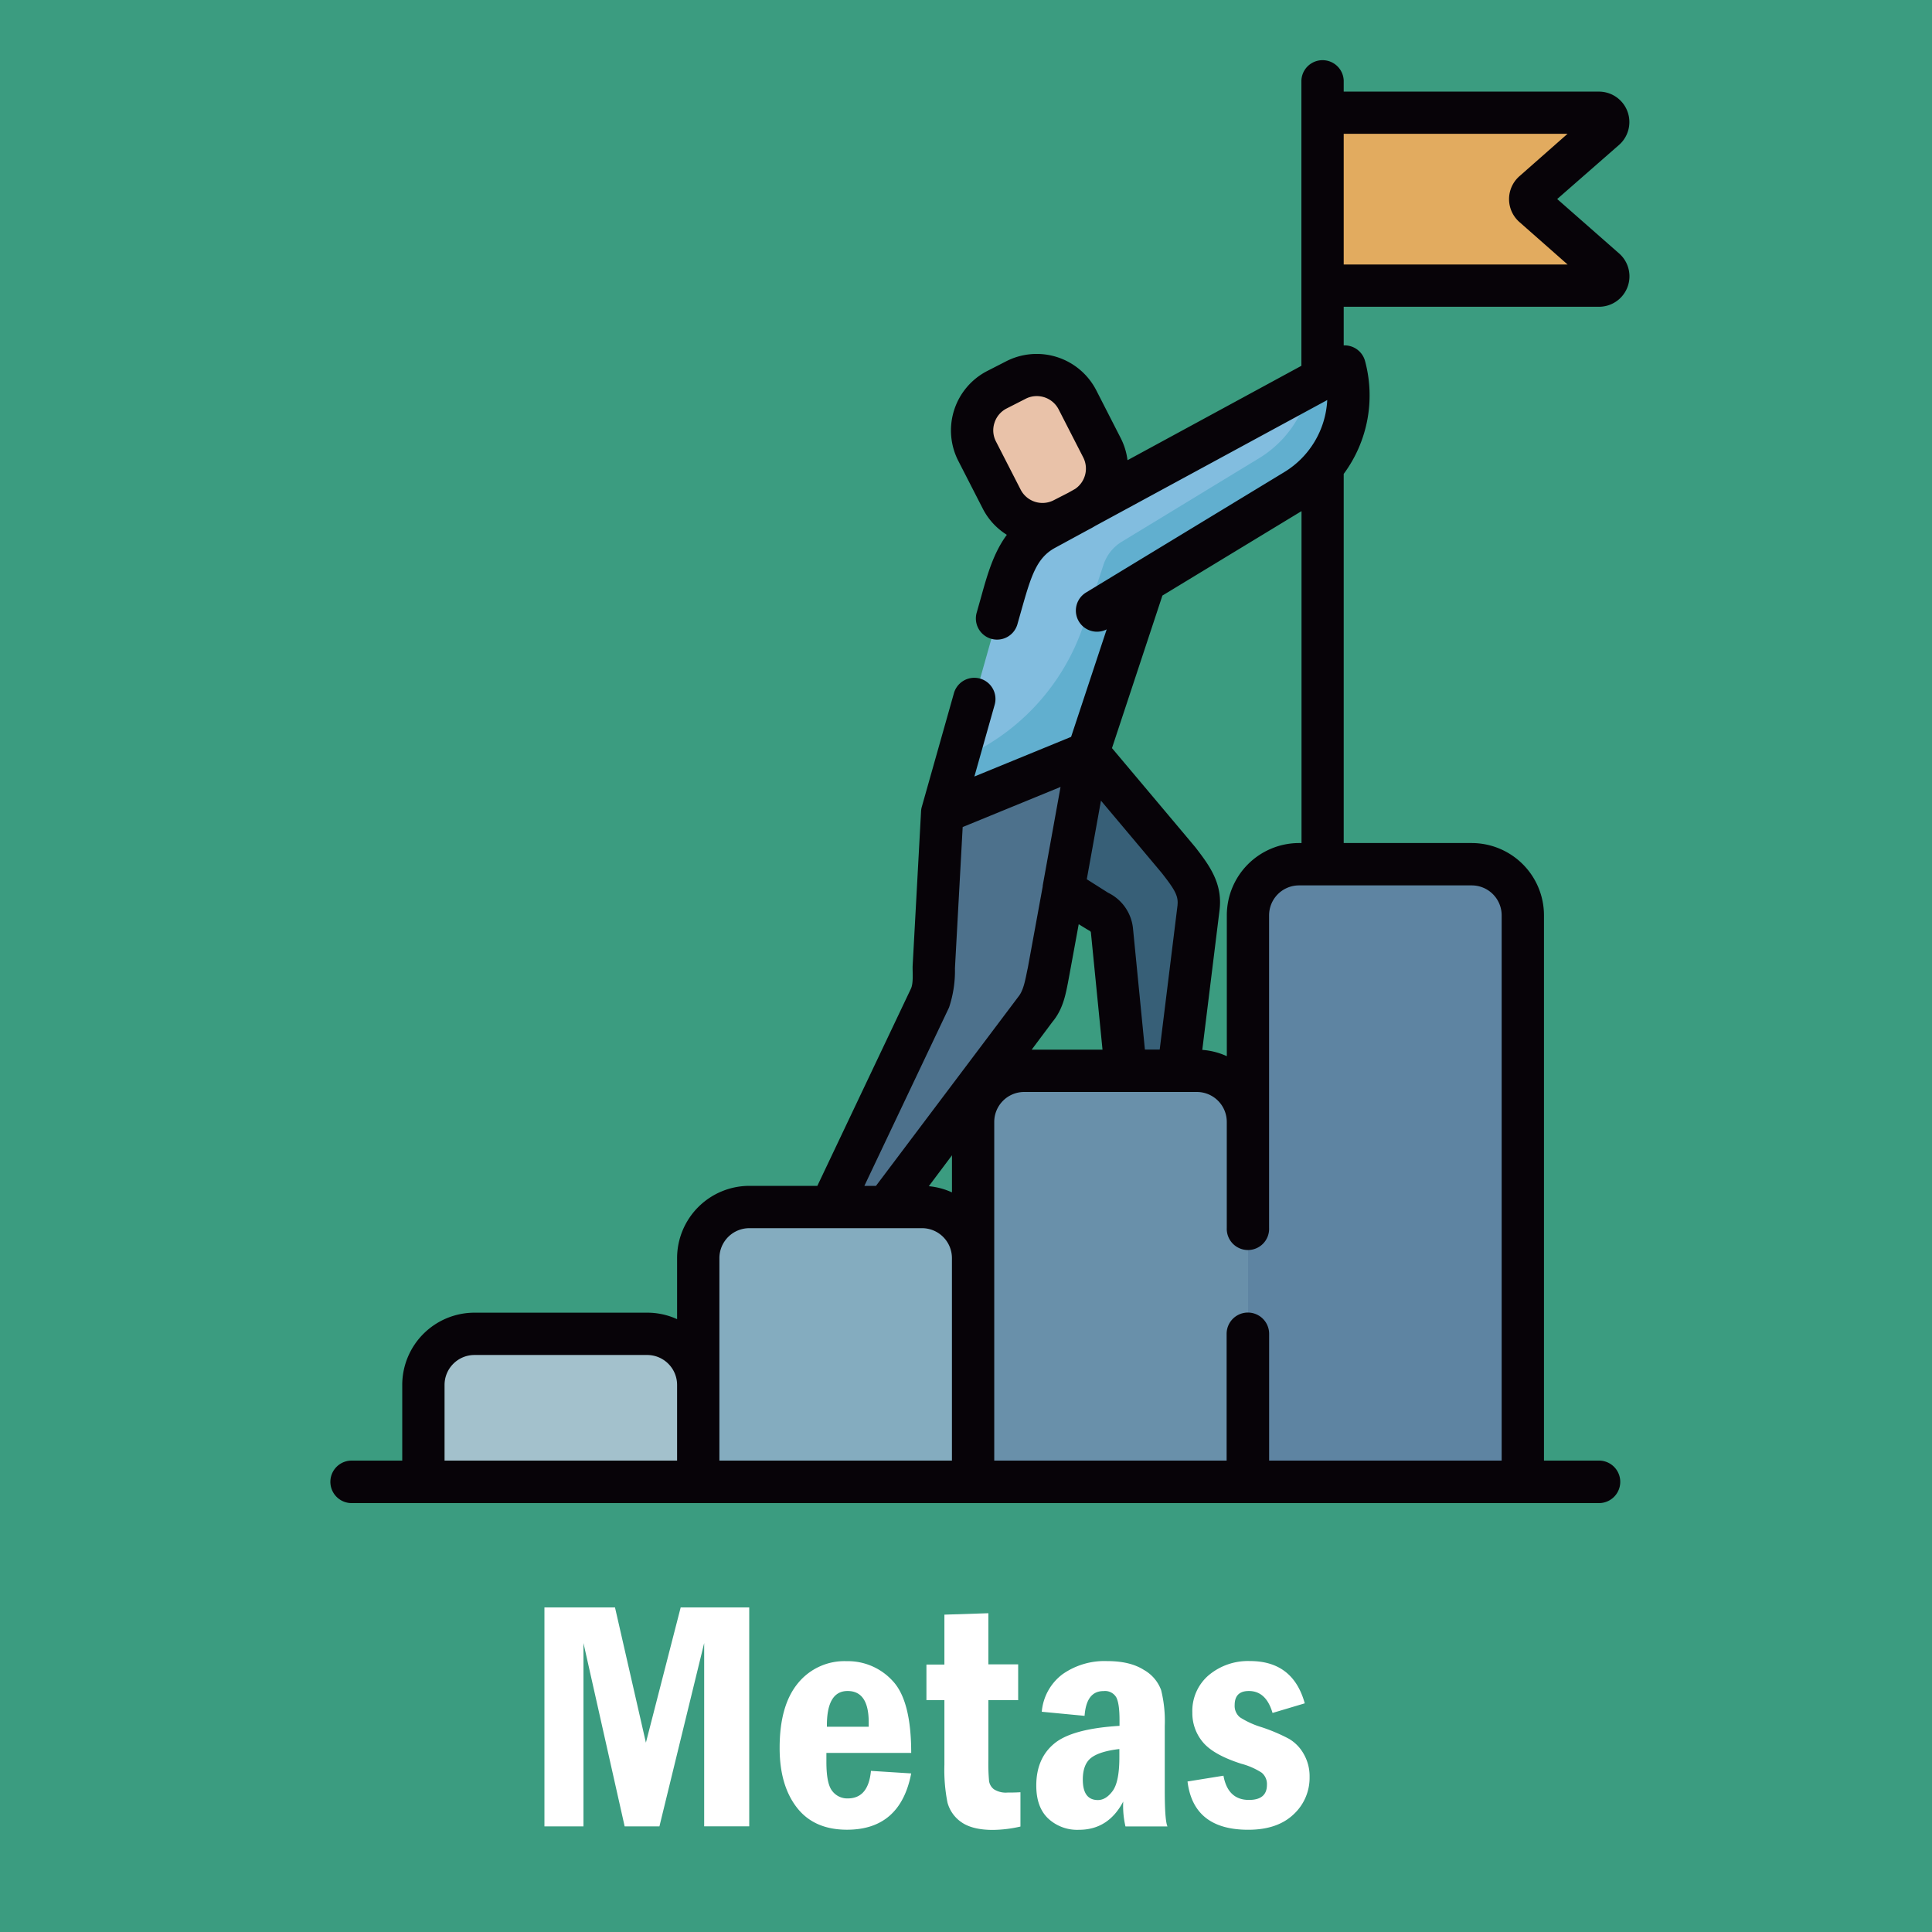 <svg id="Layer_1" data-name="Layer 1" xmlns="http://www.w3.org/2000/svg" viewBox="0 0 500 500"><defs><style>.cls-1{fill:#3b9c80;}.cls-2{fill:#fff;}.cls-3{fill:#a3c1cc;}.cls-4{fill:#84acbf;}.cls-5{fill:#6990aa;}.cls-6{fill:#5e84a2;}.cls-7{fill:#e2ab5f;}.cls-8{fill:#82bddf;}.cls-9{fill:#61afcf;}.cls-10{fill:#375f77;}.cls-11{fill:#4d718c;}.cls-12{fill:#e9c2a9;}.cls-13{fill:#070308;}</style></defs><title>metas</title><rect class="cls-1" width="500" height="500"/><path class="cls-2" d="M140.9,416h18.26l8,35,9-35H193.9v56.65H182.24V425.22l-11.58,47.44h-9L151,425.22v47.44H140.9Z"/><path class="cls-2" d="M235.82,453.65H213.87V456c0,3.76.5,6.26,1.53,7.53a4.87,4.87,0,0,0,4,1.9q5.33,0,6-7.13l10.42.66Q233,473.53,219.2,473.53q-8.55,0-13-5.77t-4.43-15.44q0-10.92,4.7-16.66a15.5,15.5,0,0,1,12.63-5.75A15.68,15.68,0,0,1,231,435Q235.82,440.08,235.82,453.65Zm-11-6.77c0-.49,0-.88,0-1.16q0-8.09-5.46-8.09T214,446.88Z"/><path class="cls-2" d="M244.41,417.87l11.38-.37v13.24h7.71V440h-7.71v15.4a51.27,51.27,0,0,0,.18,5.54,3.27,3.27,0,0,0,1.25,2.12,5.71,5.71,0,0,0,3.55.85c.88,0,2,0,3.32-.08v8.88a33.08,33.08,0,0,1-7.14.87c-3.54,0-6.26-.68-8.14-2a9,9,0,0,1-3.61-5.11,43.48,43.48,0,0,1-.79-9.75V440h-4.65v-9.21h4.65Z"/><path class="cls-2" d="M280.69,444.06,269.61,443a13.58,13.58,0,0,1,5.37-9.71,18.87,18.87,0,0,1,11.56-3.4q5.9,0,9.46,2.26a9.91,9.91,0,0,1,4.5,5.25,33.2,33.2,0,0,1,.94,9.25v16.73q0,7.8.7,9.3H291.27a23.3,23.3,0,0,1-.58-6.44q-3.85,7.32-11.48,7.31a11,11,0,0,1-7.95-2.93q-3.08-2.93-3.07-8.53,0-7,4.64-10.85t16.9-4.59v-1.57c0-2.8-.28-4.73-.84-5.81a3.36,3.36,0,0,0-3.29-1.62Q281.15,437.63,280.69,444.06Zm9,8.59q-5.1.59-7.28,2.26t-2.18,5.65q0,5.29,3.9,5.29,2.11,0,3.84-2.38t1.72-8.75Z"/><path class="cls-2" d="M337.67,440.82l-8.34,2.49q-1.66-5.69-6.14-5.68-3.66,0-3.66,3.65a3.8,3.8,0,0,0,1.37,3.16,22.5,22.5,0,0,0,5.65,2.57,45,45,0,0,1,7.05,3,10.45,10.45,0,0,1,3.78,3.88,11.49,11.49,0,0,1,1.54,5.95,12.87,12.87,0,0,1-4.19,9.76q-4.2,3.95-11.71,3.94-14.16,0-15.69-12.49l9.3-1.5q1.15,6.27,6.6,6.27,4.65,0,4.65-3.9a3.8,3.8,0,0,0-1.37-3.16,18.55,18.55,0,0,0-5.32-2.32q-7.21-2.32-9.91-5.6a11.61,11.61,0,0,1-2.7-7.6,12.14,12.14,0,0,1,4.25-9.71,15.81,15.81,0,0,1,10.65-3.65Q334.64,429.87,337.67,440.82Z"/><path class="cls-3" d="M180.7,383.5H109.57V358.41a13.22,13.22,0,0,1,13.22-13.22h44.7a13.21,13.21,0,0,1,13.21,13.22Z"/><path class="cls-4" d="M251.84,383.5H180.7V325.6a13.22,13.22,0,0,1,13.22-13.22h44.7a13.22,13.22,0,0,1,13.22,13.22Z"/><path class="cls-5" d="M323,383.5H251.84V290.35a13.22,13.22,0,0,1,13.22-13.22h44.69A13.22,13.22,0,0,1,323,290.35Z"/><path class="cls-6" d="M394.1,383.5H323V236.88a13.22,13.22,0,0,1,13.22-13.22h44.69a13.22,13.22,0,0,1,13.22,13.22Z"/><path class="cls-7" d="M342.28,73.89h71.54a2.4,2.4,0,0,0,1.59-4.21L396.83,53.32a2.4,2.4,0,0,1,0-3.61l18.58-16.36a2.4,2.4,0,0,0-1.59-4.21H342.28Z"/><path class="cls-8" d="M348,94.84l-77.51,42.09c-6.91,3.75-8.8,10.35-11.22,18.85l-15.41,54.5,37.77-15.47,14.66-44.32,39-23.69A28.55,28.55,0,0,0,348,94.84Z"/><path class="cls-9" d="M348,94.84l-9,4.85a28.47,28.47,0,0,1-13.19,18.92L290.31,140.2a11,11,0,0,0-4.74,6l-5.08,15.34a57.51,57.51,0,0,1-32.8,35.16l-3.85,13.63,37.77-15.48,14.66-44.31,39-23.7A28.55,28.55,0,0,0,348,94.84Z"/><path class="cls-10" d="M281.61,194.81l22.32,26.38c3.7,4.89,6.92,8.34,6.25,13.72L305,277.11H291.34l-3.56-36.28a6.09,6.09,0,0,0-3.63-5l-40.31-25.57Z"/><path class="cls-11" d="M243.84,210.29l-2.18,40c-.14,3.31.33,5.56-1,8L215,312.38h14.45l38.64-51.33c2.26-2.64,2.52-6.2,3.28-9.49l10.25-56.75Z"/><path class="cls-12" d="M278.84,103.47l6.34,12.37A11.83,11.83,0,0,1,280,131.76l-4.9,2.51a11.83,11.83,0,0,1-15.92-5.14l-6.34-12.37A11.83,11.83,0,0,1,258,100.84l4.9-2.51A11.83,11.83,0,0,1,278.84,103.47Z"/><path class="cls-13" d="M419,65.57l-16-14.06,16-14a7.88,7.88,0,0,0-5.21-13.8H347.75V20.82a5.48,5.48,0,0,0-10.95,0V94.67l-45,24.43a17.35,17.35,0,0,0-1.78-5.76L283.71,101a17.33,17.33,0,0,0-23.29-7.51L255.52,96A17.3,17.3,0,0,0,248,119.26l6.34,12.37a17.18,17.18,0,0,0,6.23,6.78c-3.36,4.53-5,10.1-6.6,15.88l-1.18,4.18a5.48,5.48,0,1,0,10.54,3l1.18-4.17c2.4-8.46,3.87-13,8.57-15.54l8.41-4.57,1-.53c.34-.18.66-.38,1-.58l60-32.55a23.19,23.19,0,0,1-11.05,18.61l-39,23.68-.13.08-12.14,7.38a5.47,5.47,0,0,0,5.24,9.6L277.2,190.7l-6.73,2.76-18.3,7.5,5.27-18.65a5.48,5.48,0,0,0-10.54-3l-8.33,29.47a5.29,5.29,0,0,0-.2,1.19l-2.18,40c-.06,1.53.26,4.42-.45,5.91L211.53,306.9h-17.6a18.72,18.72,0,0,0-18.7,18.7v15.8a18.55,18.55,0,0,0-7.74-1.68h-44.7a18.71,18.71,0,0,0-18.69,18.69V378H91a5.48,5.48,0,0,0,0,11H413.82a5.48,5.48,0,0,0,0-11H399.58V236.88a18.72,18.72,0,0,0-18.7-18.7H347.75V122.65a34.14,34.14,0,0,0,5.51-29.26,5.47,5.47,0,0,0-5.51-4v-10h66.07A7.88,7.88,0,0,0,419,65.57ZM257.37,109.42a6.29,6.29,0,0,1,3.15-3.71l4.9-2.5a6.21,6.21,0,0,1,2.88-.7A6.35,6.35,0,0,1,274,106l6.34,12.38a6.35,6.35,0,0,1-2.11,8.16l-1.78,1-3.77,1.93a6.35,6.35,0,0,1-8.54-2.76l-6.34-12.37A6.25,6.25,0,0,1,257.37,109.42Zm-11,199.17a18.36,18.36,0,0,0-6-1.6l6-8Zm26-44.13c2.64-3.15,3.36-6.84,3.95-9.81.15-.71,2.85-15.47,2.85-15.47s2.56,1.6,2.83,1.71a.59.59,0,0,1,.33.48l3,30.28H267Zm32.38-30.22-4.62,37.39H296.3l-3.08-31.33a11.53,11.53,0,0,0-6.45-9.26l-5.51-3.49,3.67-20.34s15.46,18.37,15.82,18.83C304,230.2,305,231.87,304.74,234.24Zm-59.14,26.5a30,30,0,0,0,1.53-10.16l2-36.54,25.33-10.38-4.61,25.5a1.52,1.52,0,0,0,0,.21L266,250.46c-.5,2.18-.93,5.49-2.3,7.29l-37,49.15h-3ZM115.05,358.41a7.75,7.75,0,0,1,7.74-7.74h44.7a7.75,7.75,0,0,1,7.74,7.74V378H115.05Zm71.13,0V325.6a7.76,7.76,0,0,1,7.75-7.75h44.69a7.75,7.75,0,0,1,7.74,7.75V378H186.18V358.41ZM388.63,236.88V378H328.45V345.19a5.48,5.48,0,0,0-11,0V378H257.31V290.34a7.76,7.76,0,0,1,7.75-7.74h44.69a7.75,7.75,0,0,1,7.74,7.74v27.45a5.48,5.48,0,1,0,10.95,0V236.88a7.75,7.75,0,0,1,7.75-7.74h44.69A7.75,7.75,0,0,1,388.63,236.88Zm-52.44-18.7a18.71,18.71,0,0,0-18.69,18.7v36.46a18.36,18.36,0,0,0-6.35-1.63l4.46-36.12c.88-7-2.71-11.71-6.18-16.23-.37-.47-21.65-25.75-21.65-25.75l13.05-39.48,36-21.85v85.9ZM347.75,68.41V34.62h57.94l-12.48,11a7.89,7.89,0,0,0,0,11.83l12.48,11H347.75Z"/></svg>